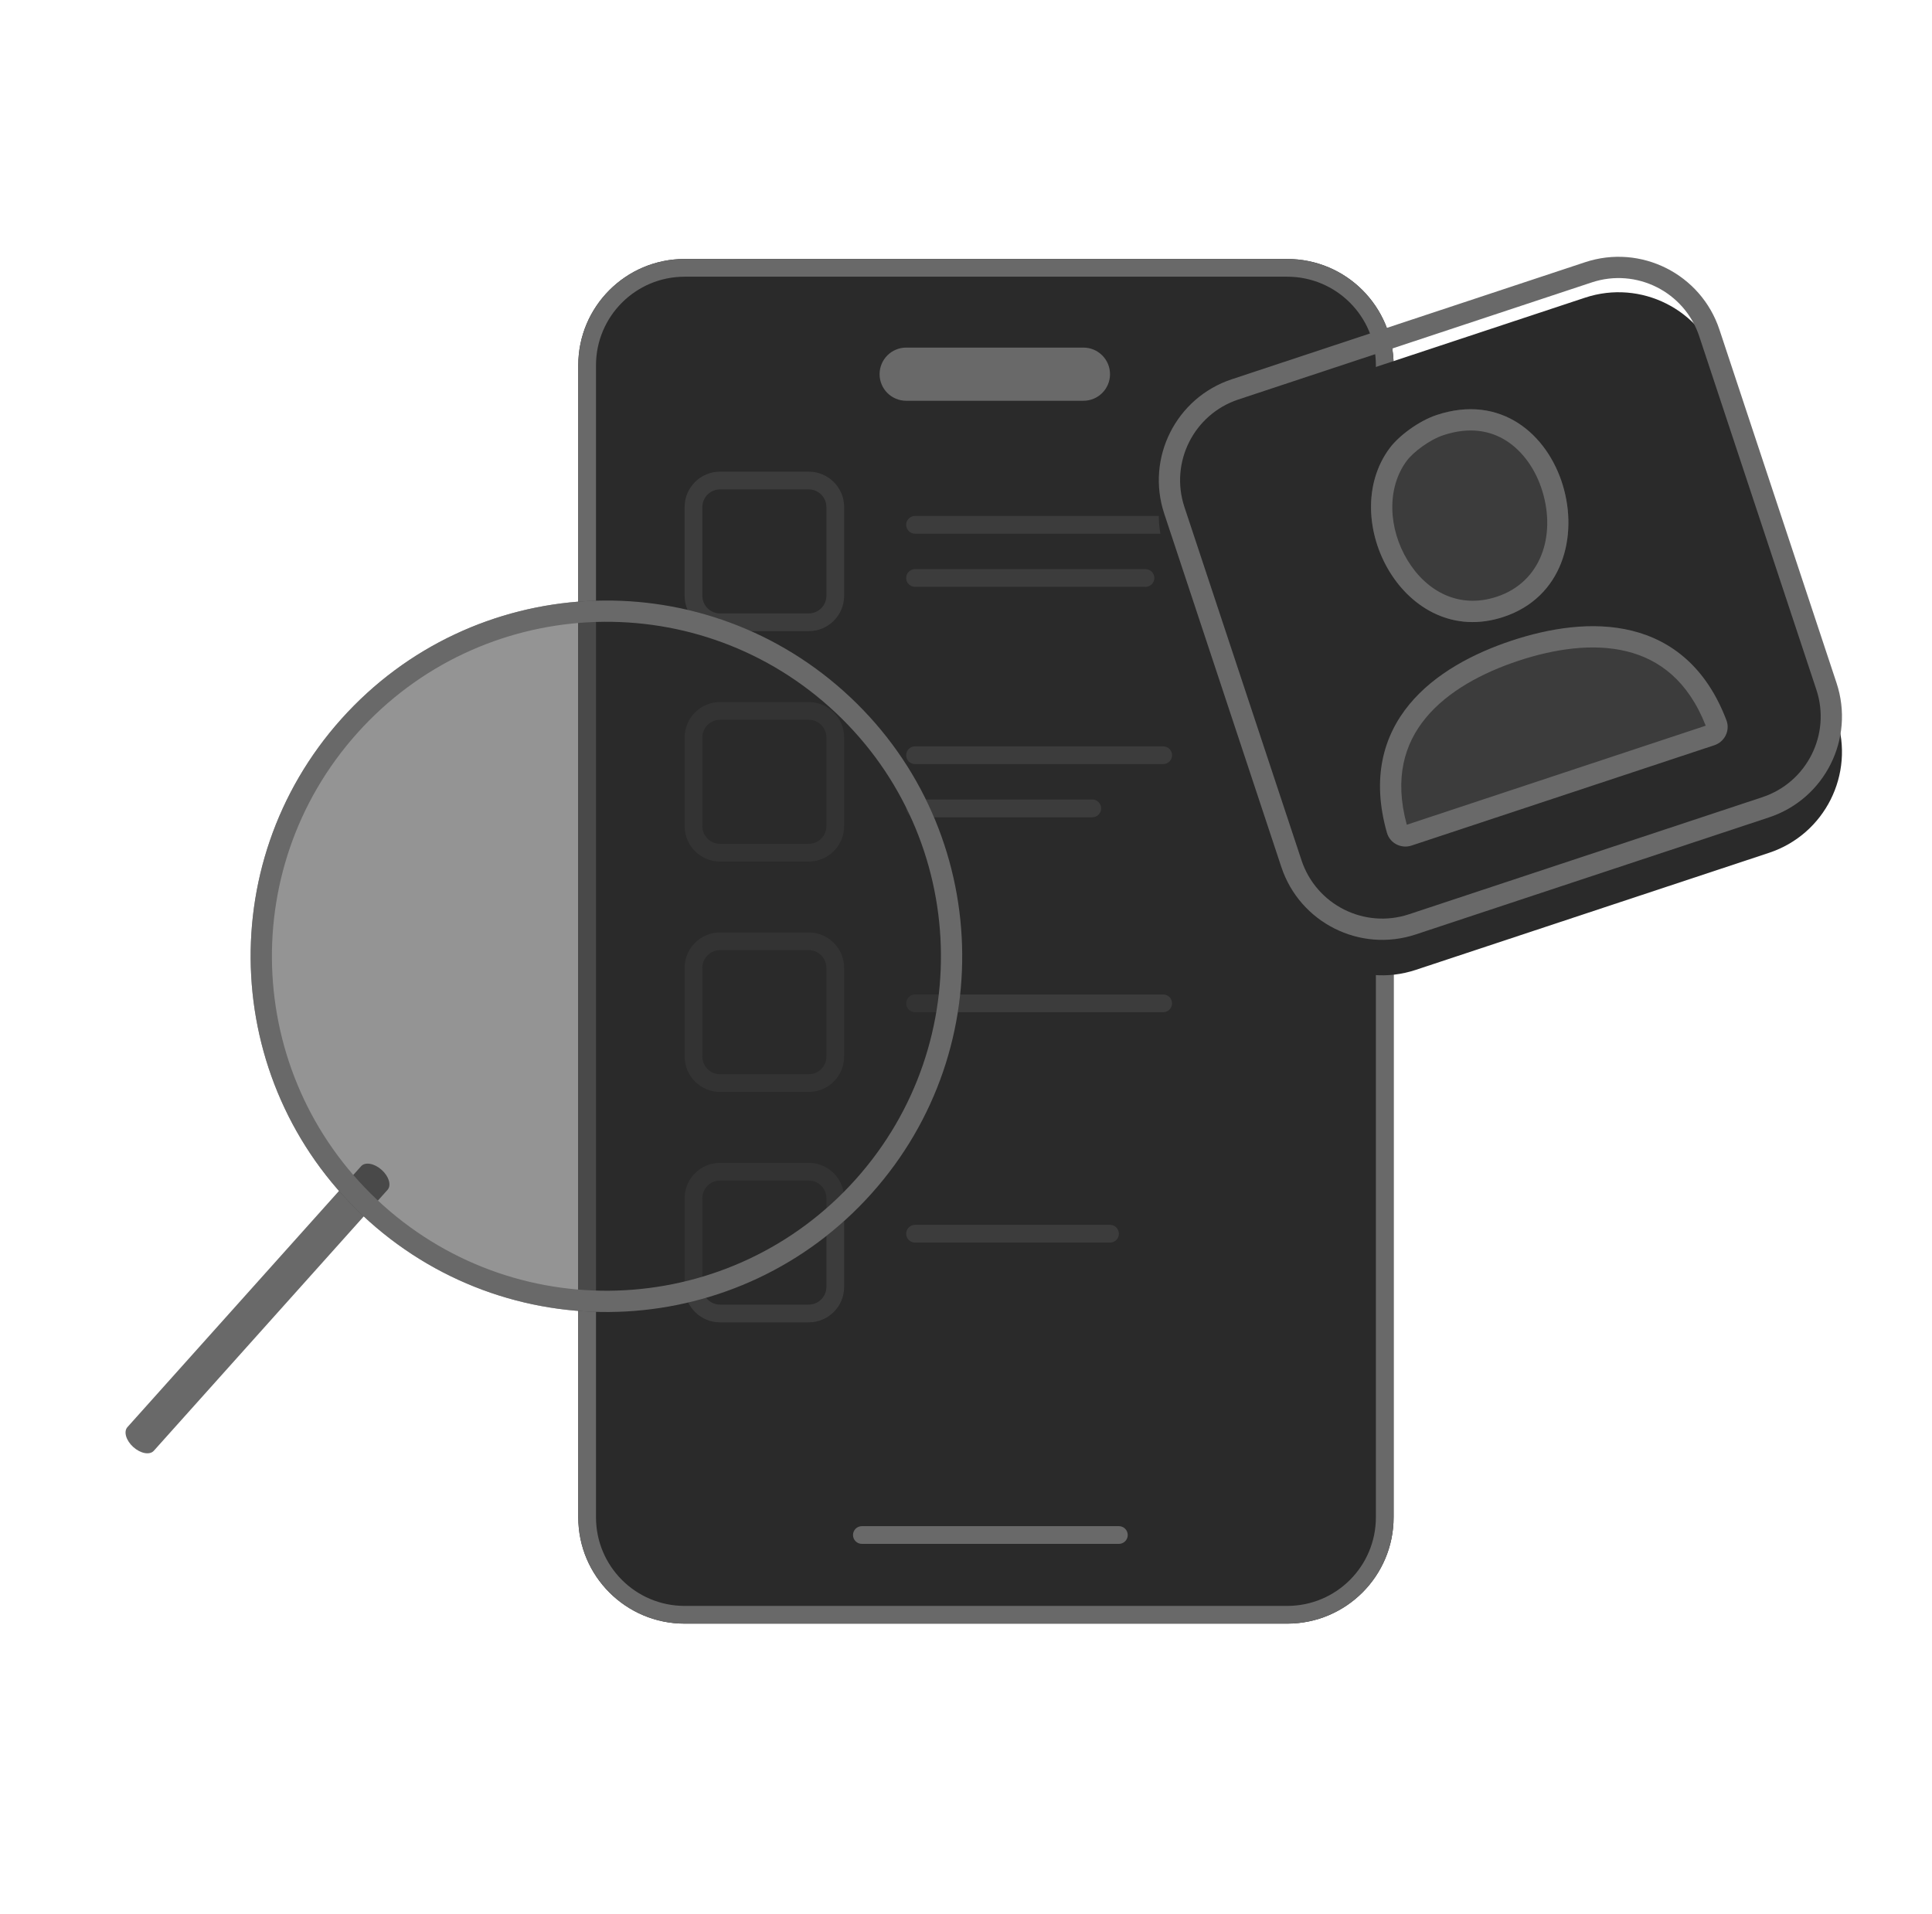 <svg width="109" height="108" viewBox="0 0 109 108" fill="none" xmlns="http://www.w3.org/2000/svg">
	<path d="M32.625 20.613C32.625 17.3 35.311 14.613 38.625 14.613H72.625C75.939 14.613 78.625 17.3 78.625 20.613V85.613C78.625 88.927 75.939 91.613 72.625 91.613H38.625C35.311 91.613 32.625 88.927 32.625 85.613V20.613Z" fill="#2A2A2A"/>
	<path fill-rule="evenodd" clip-rule="evenodd" d="M72.625 15.613H38.625C35.864 15.613 33.625 17.852 33.625 20.613V85.613C33.625 88.375 35.864 90.613 38.625 90.613H72.625C75.386 90.613 77.625 88.375 77.625 85.613V20.613C77.625 17.852 75.386 15.613 72.625 15.613ZM38.625 14.613C35.311 14.613 32.625 17.3 32.625 20.613V85.613C32.625 88.927 35.311 91.613 38.625 91.613H72.625C75.939 91.613 78.625 88.927 78.625 85.613V20.613C78.625 17.3 75.939 14.613 72.625 14.613H38.625Z" fill="#696969"/>
	<path fill-rule="evenodd" clip-rule="evenodd" d="M48.125 86.613C48.125 86.337 48.349 86.113 48.625 86.113H63.125C63.401 86.113 63.625 86.337 63.625 86.613C63.625 86.889 63.401 87.113 63.125 87.113H48.625C48.349 87.113 48.125 86.889 48.125 86.613Z" fill="#696969"/>
	<path d="M49.625 21.113C49.625 20.285 50.297 19.613 51.125 19.613H61.125C61.953 19.613 62.625 20.285 62.625 21.113C62.625 21.942 61.953 22.613 61.125 22.613H51.125C50.297 22.613 49.625 21.942 49.625 21.113Z" fill="#696969"/>
	<path opacity="0.3" fill-rule="evenodd" clip-rule="evenodd" d="M51.125 29.613C51.125 29.337 51.349 29.113 51.625 29.113H67.625C67.901 29.113 68.125 29.337 68.125 29.613C68.125 29.889 67.901 30.113 67.625 30.113H51.625C51.349 30.113 51.125 29.889 51.125 29.613Z" fill="#696969"/>
	<path opacity="0.3" fill-rule="evenodd" clip-rule="evenodd" d="M51.125 32.613C51.125 32.337 51.349 32.113 51.625 32.113H64.625C64.901 32.113 65.125 32.337 65.125 32.613C65.125 32.889 64.901 33.113 64.625 33.113H51.625C51.349 33.113 51.125 32.889 51.125 32.613Z" fill="#696969"/>
	<path opacity="0.3" fill-rule="evenodd" clip-rule="evenodd" d="M51.125 42.613C51.125 42.337 51.349 42.113 51.625 42.113H65.625C65.901 42.113 66.125 42.337 66.125 42.613C66.125 42.889 65.901 43.113 65.625 43.113H51.625C51.349 43.113 51.125 42.889 51.125 42.613Z" fill="#696969"/>
	<path opacity="0.3" fill-rule="evenodd" clip-rule="evenodd" d="M51.125 45.613C51.125 45.337 51.349 45.113 51.625 45.113H61.625C61.901 45.113 62.125 45.337 62.125 45.613C62.125 45.889 61.901 46.113 61.625 46.113H51.625C51.349 46.113 51.125 45.889 51.125 45.613Z" fill="#696969"/>
	<path opacity="0.3" fill-rule="evenodd" clip-rule="evenodd" d="M51.125 56.613C51.125 56.337 51.349 56.113 51.625 56.113H65.625C65.901 56.113 66.125 56.337 66.125 56.613C66.125 56.889 65.901 57.113 65.625 57.113H51.625C51.349 57.113 51.125 56.889 51.125 56.613Z" fill="#696969"/>
	<path opacity="0.3" fill-rule="evenodd" clip-rule="evenodd" d="M51.125 69.613C51.125 69.337 51.349 69.113 51.625 69.113H62.625C62.901 69.113 63.125 69.337 63.125 69.613C63.125 69.889 62.901 70.113 62.625 70.113H51.625C51.349 70.113 51.125 69.889 51.125 69.613Z" fill="#696969"/>
	<path opacity="0.3" fill-rule="evenodd" clip-rule="evenodd" d="M45.625 27.613H40.625C40.073 27.613 39.625 28.061 39.625 28.613V33.613C39.625 34.166 40.073 34.613 40.625 34.613H45.625C46.177 34.613 46.625 34.166 46.625 33.613V28.613C46.625 28.061 46.177 27.613 45.625 27.613ZM40.625 26.613C39.52 26.613 38.625 27.509 38.625 28.613V33.613C38.625 34.718 39.52 35.613 40.625 35.613H45.625C46.73 35.613 47.625 34.718 47.625 33.613V28.613C47.625 27.509 46.73 26.613 45.625 26.613H40.625Z" fill="#696969"/>
	<path opacity="0.3" fill-rule="evenodd" clip-rule="evenodd" d="M45.625 40.613H40.625C40.073 40.613 39.625 41.061 39.625 41.613V46.613C39.625 47.166 40.073 47.613 40.625 47.613H45.625C46.177 47.613 46.625 47.166 46.625 46.613V41.613C46.625 41.061 46.177 40.613 45.625 40.613ZM40.625 39.613C39.52 39.613 38.625 40.509 38.625 41.613V46.613C38.625 47.718 39.52 48.613 40.625 48.613H45.625C46.73 48.613 47.625 47.718 47.625 46.613V41.613C47.625 40.509 46.73 39.613 45.625 39.613H40.625Z" fill="#696969"/>
	<path opacity="0.3" fill-rule="evenodd" clip-rule="evenodd" d="M45.625 53.613H40.625C40.073 53.613 39.625 54.061 39.625 54.613V59.613C39.625 60.166 40.073 60.613 40.625 60.613H45.625C46.177 60.613 46.625 60.166 46.625 59.613V54.613C46.625 54.061 46.177 53.613 45.625 53.613ZM40.625 52.613C39.52 52.613 38.625 53.509 38.625 54.613V59.613C38.625 60.718 39.52 61.613 40.625 61.613H45.625C46.73 61.613 47.625 60.718 47.625 59.613V54.613C47.625 53.509 46.73 52.613 45.625 52.613H40.625Z" fill="#696969"/>
	<path opacity="0.3" fill-rule="evenodd" clip-rule="evenodd" d="M45.625 66.613H40.625C40.073 66.613 39.625 67.061 39.625 67.613V72.613C39.625 73.166 40.073 73.613 40.625 73.613H45.625C46.177 73.613 46.625 73.166 46.625 72.613V67.613C46.625 67.061 46.177 66.613 45.625 66.613ZM40.625 65.613C39.52 65.613 38.625 66.509 38.625 67.613V72.613C38.625 73.718 39.52 74.613 40.625 74.613H45.625C46.73 74.613 47.625 73.718 47.625 72.613V67.613C47.625 66.509 46.73 65.613 45.625 65.613H40.625Z" fill="#696969"/>
	<path fill-rule="evenodd" clip-rule="evenodd" d="M21.532 66.009C21.944 66.377 22.093 66.882 21.865 67.136L8.679 81.859C8.452 82.113 7.934 82.021 7.522 81.652C7.111 81.284 6.962 80.779 7.19 80.525L20.375 65.802C20.603 65.547 21.121 65.64 21.532 66.009Z" fill="#696969"/>
	<g opacity="0.5" filter="url(#filter0_d_10890_148647)">
		<path d="M19.261 38.566C26.657 30.308 39.347 29.609 47.605 37.005C55.863 44.4 56.562 57.09 49.166 65.349C41.771 73.607 29.081 74.306 20.822 66.91C12.564 59.514 11.865 46.824 19.261 38.566Z" fill="#2A2A2A"/>
	</g>
	<g filter="url(#filter1_d_10890_148647)">
		<path fill-rule="evenodd" clip-rule="evenodd" d="M20.155 39.367C13.201 47.131 13.859 59.062 21.623 66.016C29.387 72.97 41.319 72.312 48.273 64.548C55.226 56.784 54.569 44.852 46.804 37.898C39.04 30.945 27.109 31.602 20.155 39.367ZM47.605 37.005C39.347 29.609 26.657 30.308 19.261 38.566C11.865 46.824 12.564 59.514 20.822 66.91C29.081 74.306 41.771 73.607 49.166 65.349C56.562 57.09 55.863 44.4 47.605 37.005Z" fill="#696969"/>
	</g>
	<g filter="url(#filter2_d_10890_148647)">
		<path d="M65.684 28.984C64.642 25.838 66.347 22.444 69.492 21.401L89.426 14.796C92.572 13.753 95.967 15.458 97.009 18.604L103.615 38.538C104.657 41.683 102.952 45.078 99.807 46.12L79.873 52.726C76.727 53.769 73.332 52.063 72.29 48.918L65.684 28.984Z" fill="#2A2A2A"/>
	</g>
	<path fill-rule="evenodd" clip-rule="evenodd" d="M89.804 15.935L69.87 22.54C67.353 23.374 65.989 26.09 66.823 28.607L73.429 48.541C74.263 51.057 76.979 52.421 79.495 51.587L99.429 44.981C101.946 44.147 103.31 41.431 102.476 38.915L95.87 18.981C95.036 16.465 92.32 15.101 89.804 15.935ZM69.492 21.401C66.347 22.444 64.642 25.838 65.684 28.984L72.29 48.918C73.332 52.063 76.727 53.769 79.873 52.726L99.807 46.12C102.952 45.078 104.657 41.683 103.615 38.538L97.009 18.604C95.967 15.458 92.572 13.753 89.426 14.796L69.492 21.401Z" fill="#696969"/>
	<path d="M96.533 41.48C96.795 41.393 96.937 41.108 96.839 40.85C94.715 35.252 89.626 35.341 85.473 36.717C81.32 38.093 77.185 41.06 78.824 46.82" fill="#3C3C3C"/>
	<path fill-rule="evenodd" clip-rule="evenodd" d="M79.514 39.743C80.965 37.985 83.158 36.852 85.285 36.147C87.412 35.443 89.847 35.041 92.06 35.585C94.317 36.14 96.271 37.661 97.401 40.637C97.625 41.228 97.294 41.86 96.722 42.049L79.635 47.711C79.063 47.901 78.42 47.592 78.247 46.984C77.376 43.922 78.036 41.535 79.514 39.743ZM79.368 46.536L96.234 40.947C95.235 38.404 93.604 37.2 91.774 36.751C89.873 36.283 87.688 36.615 85.662 37.286C83.636 37.958 81.686 38.997 80.44 40.507C79.24 41.96 78.651 43.899 79.368 46.536Z" fill="#696969"/>
	<path d="M84.828 34.808C79.26 36.653 75.379 29.323 78.412 25.274C78.916 24.601 80.032 23.755 81.053 23.417C88.315 21.01 91.513 32.593 84.828 34.808Z" fill="#3C3C3C"/>
	<path fill-rule="evenodd" clip-rule="evenodd" d="M81.431 24.556C80.642 24.817 79.729 25.517 79.373 25.993C78.224 27.526 78.317 29.821 79.419 31.626C80.491 33.382 82.324 34.373 84.45 33.669C86.958 32.838 87.779 30.221 87.022 27.728C86.653 26.511 85.931 25.48 84.998 24.879C84.098 24.301 82.916 24.064 81.431 24.556ZM78.412 25.274C75.379 29.323 79.26 36.653 84.828 34.808C91.513 32.593 88.315 21.01 81.053 23.417C80.032 23.755 78.916 24.601 78.412 25.274Z" fill="#696969"/>
	<defs>
		<filter id="filter0_d_10890_148647" x="10.141" y="29.884" width="48.145" height="48.146" filterUnits="userSpaceOnUse" color-interpolation-filters="sRGB">
			<feFlood flood-opacity="0" result="BackgroundImageFix"/>
			<feColorMatrix in="SourceAlpha" type="matrix" values="0 0 0 0 0 0 0 0 0 0 0 0 0 0 0 0 0 0 127 0" result="hardAlpha"/>
			<feOffset dy="2"/>
			<feGaussianBlur stdDeviation="2"/>
			<feComposite in2="hardAlpha" operator="out"/>
			<feColorMatrix type="matrix" values="0 0 0 0 0 0 0 0 0 0 0 0 0 0 0 0 0 0 0.08 0"/>
			<feBlend mode="normal" in2="BackgroundImageFix" result="effect1_dropShadow_10890_148647"/>
			<feBlend mode="normal" in="SourceGraphic" in2="effect1_dropShadow_10890_148647" result="shape"/>
		</filter>
		<filter id="filter1_d_10890_148647" x="10.141" y="29.884" width="48.145" height="48.146" filterUnits="userSpaceOnUse" color-interpolation-filters="sRGB">
			<feFlood flood-opacity="0" result="BackgroundImageFix"/>
			<feColorMatrix in="SourceAlpha" type="matrix" values="0 0 0 0 0 0 0 0 0 0 0 0 0 0 0 0 0 0 127 0" result="hardAlpha"/>
			<feOffset dy="2"/>
			<feGaussianBlur stdDeviation="2"/>
			<feComposite in2="hardAlpha" operator="out"/>
			<feColorMatrix type="matrix" values="0 0 0 0 0 0 0 0 0 0 0 0 0 0 0 0 0 0 0.08 0"/>
			<feBlend mode="normal" in2="BackgroundImageFix" result="effect1_dropShadow_10890_148647"/>
			<feBlend mode="normal" in="SourceGraphic" in2="effect1_dropShadow_10890_148647" result="shape"/>
		</filter>
		<filter id="filter2_d_10890_148647" x="61.379" y="12.489" width="46.543" height="46.543" filterUnits="userSpaceOnUse" color-interpolation-filters="sRGB">
			<feFlood flood-opacity="0" result="BackgroundImageFix"/>
			<feColorMatrix in="SourceAlpha" type="matrix" values="0 0 0 0 0 0 0 0 0 0 0 0 0 0 0 0 0 0 127 0" result="hardAlpha"/>
			<feOffset dy="2"/>
			<feGaussianBlur stdDeviation="2"/>
			<feComposite in2="hardAlpha" operator="out"/>
			<feColorMatrix type="matrix" values="0 0 0 0 0 0 0 0 0 0 0 0 0 0 0 0 0 0 0.08 0"/>
			<feBlend mode="normal" in2="BackgroundImageFix" result="effect1_dropShadow_10890_148647"/>
			<feBlend mode="normal" in="SourceGraphic" in2="effect1_dropShadow_10890_148647" result="shape"/>
		</filter>
	</defs>
</svg>
